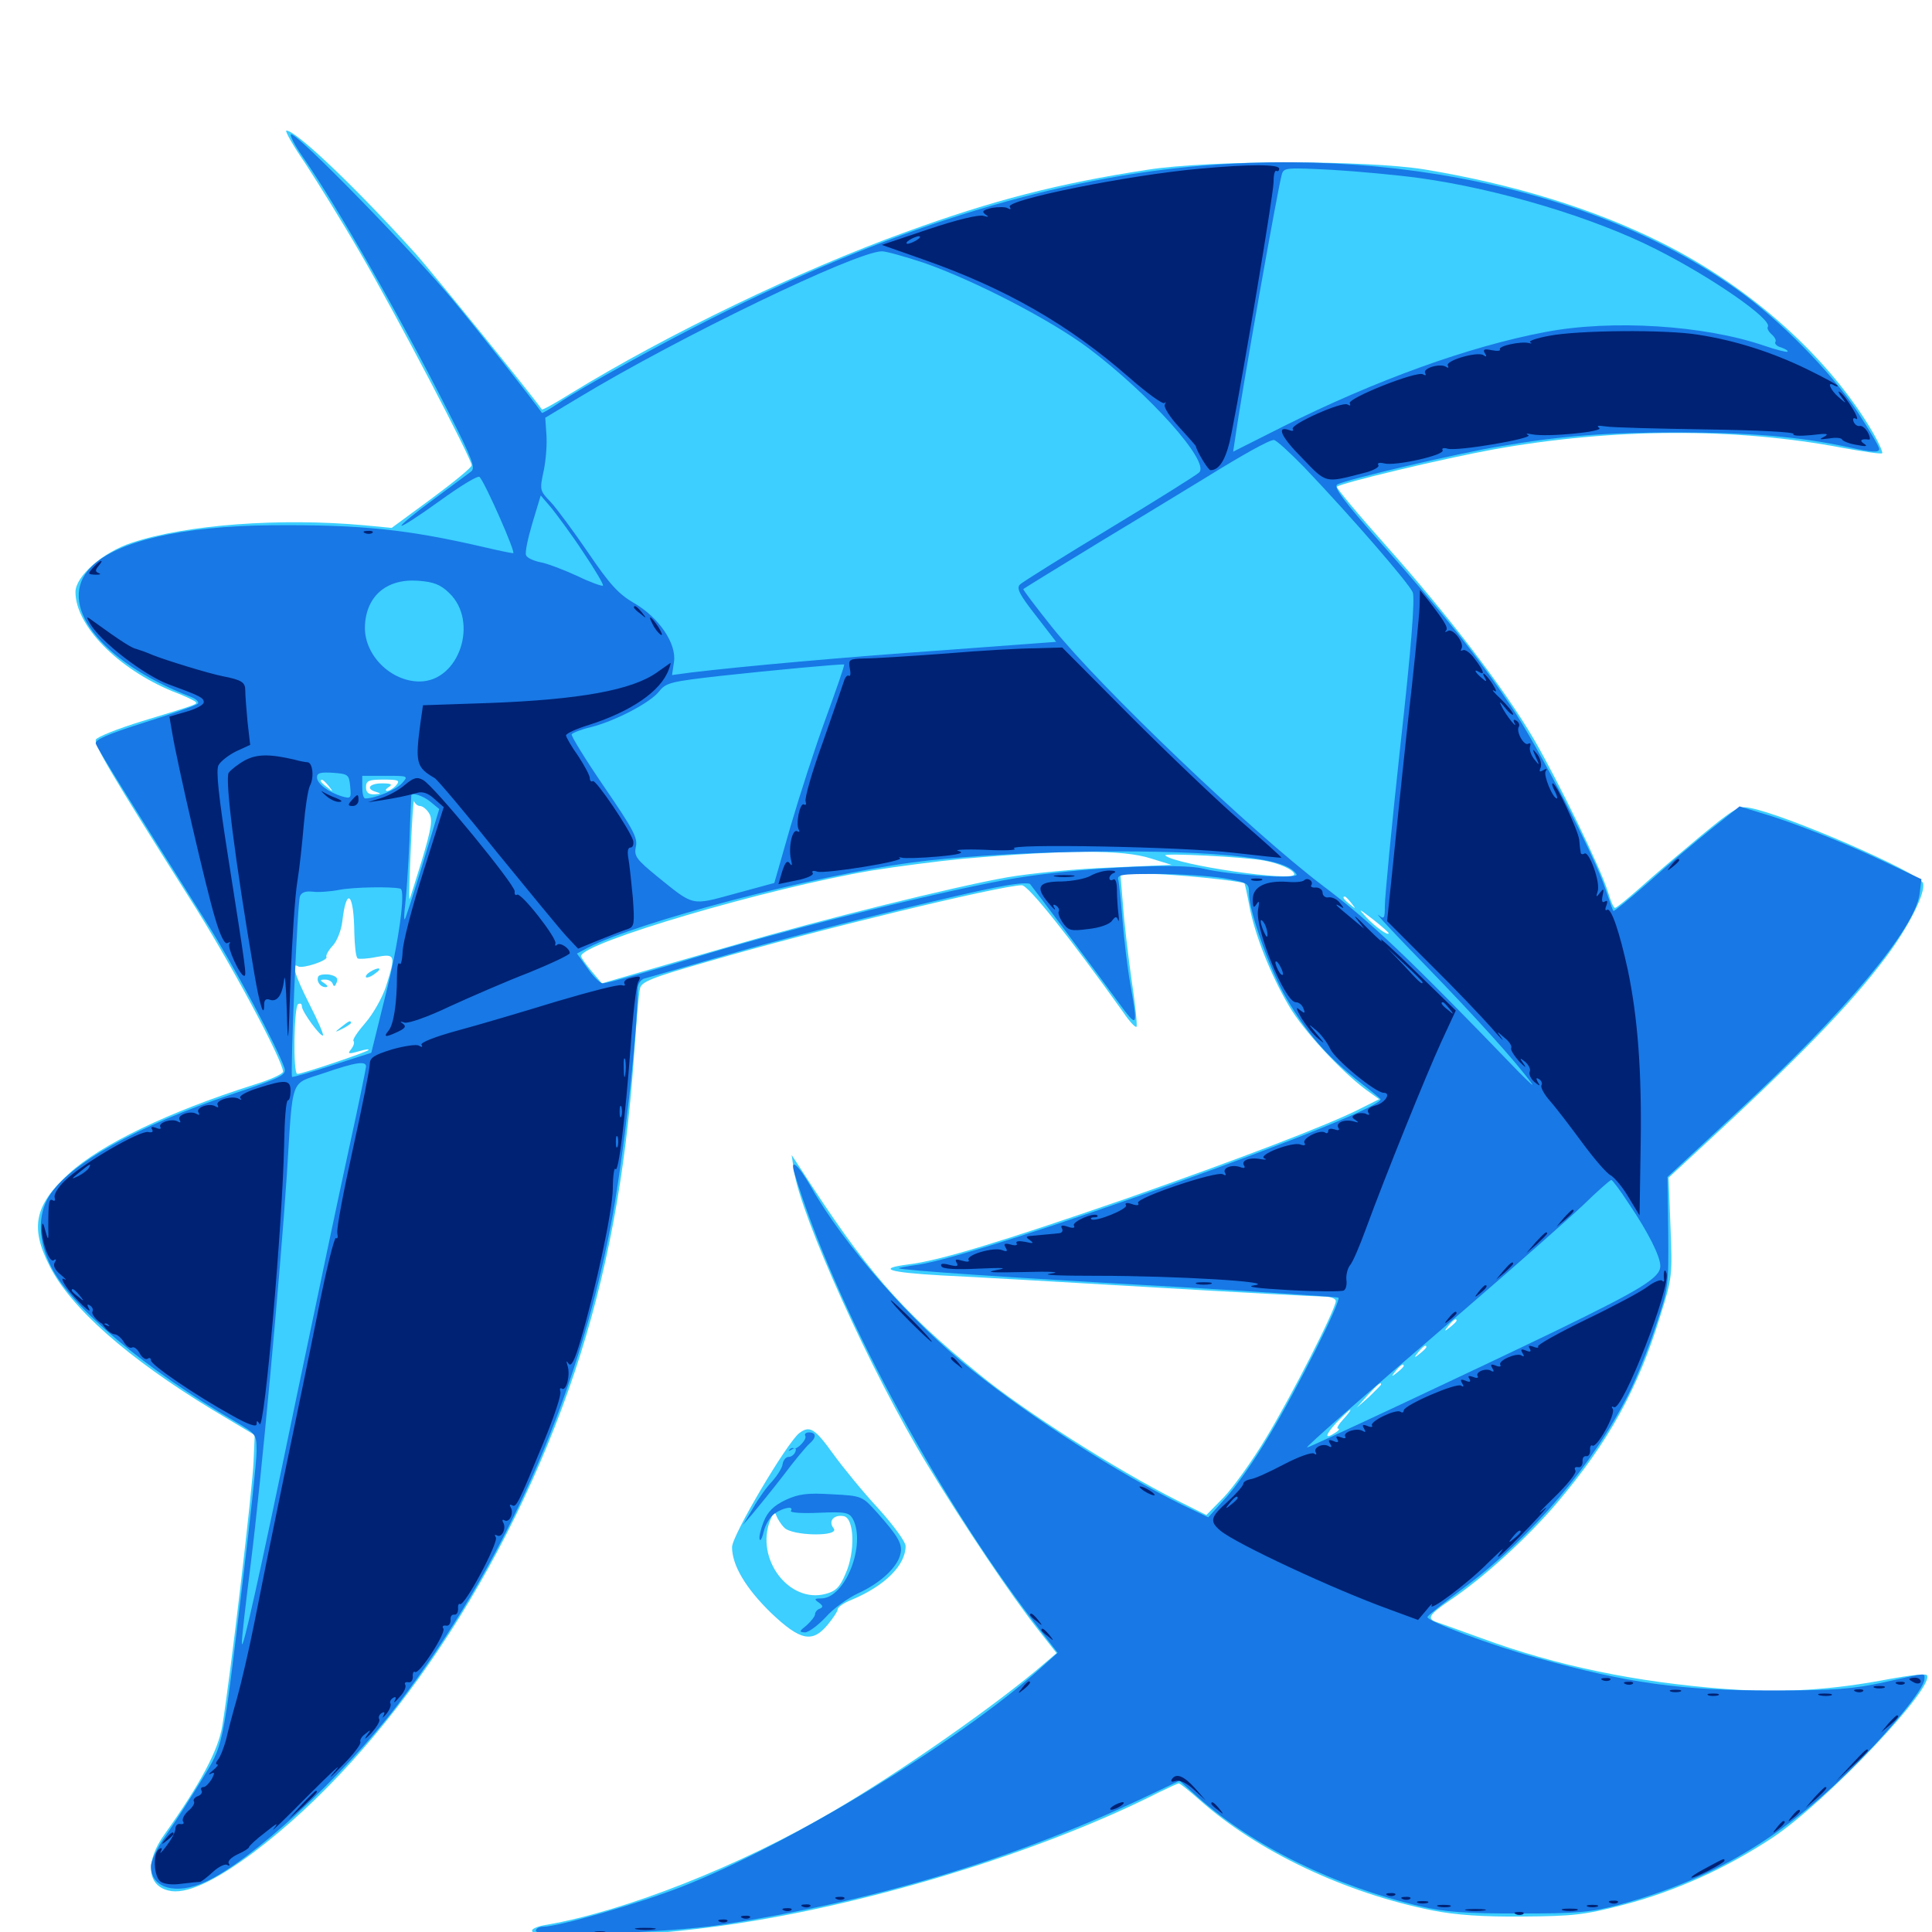 <svg xmlns="http://www.w3.org/2000/svg" viewBox="0 -1000 1000 1000">
	<path fill="#3ccfff" d="M158.008 -915.43C164.258 -905.859 177.148 -885.156 186.523 -868.945C204.688 -837.891 244.141 -762.5 244.141 -759.18C244.141 -758.008 234.766 -750.391 223.438 -741.992L202.734 -726.758L188.477 -728.125C145.117 -732.031 96.68 -728.516 68.359 -719.141C53.32 -714.258 39.062 -701.758 39.062 -693.555C39.062 -676.172 60.938 -653.906 89.258 -642.188C95.117 -640.039 100.195 -637.5 100.977 -636.914C102.344 -635.547 103.906 -635.938 73.633 -626.758C60.938 -622.852 50.195 -618.555 49.609 -617.188C48.633 -614.453 57.617 -599.219 97.852 -535.547C118.75 -502.93 146.484 -450.977 146.484 -445.312C146.484 -444.141 139.648 -441.016 131.25 -438.477C87.5 -424.609 52.148 -407.617 35.742 -392.578C17.969 -376.367 15.43 -364.844 25.586 -344.922C36.328 -323.242 66.211 -296.875 109.961 -270.312L131.836 -257.227L131.25 -243.75C130.859 -230.664 119.141 -131.25 115.039 -106.641C113.086 -94.336 103.711 -76.562 85.156 -50.586C75.195 -36.719 75.977 -24.219 87.109 -21.484C95.898 -19.141 110.742 -25.977 131.25 -41.211C200.195 -93.164 263.281 -187.695 297.461 -289.844C314.062 -339.648 323.828 -391.602 328.125 -452.93C329.297 -470.117 330.664 -485.938 331.25 -488.281C331.836 -491.797 337.109 -493.945 366.602 -502.344C421.484 -518.359 518.359 -541.797 528.906 -541.797C532.227 -541.797 553.125 -515.625 581.445 -475.977C584.57 -471.289 587.695 -467.969 588.281 -468.555C588.672 -469.141 587.695 -479.883 585.742 -492.383C583.984 -505.078 581.836 -522.656 581.25 -531.641L579.883 -547.656H594.922C607.031 -547.656 641.602 -544.141 644.141 -542.773C644.336 -542.578 645.508 -537.305 646.68 -531.055C649.414 -516.406 657.617 -495.508 667.188 -479.297C674.609 -466.602 693.945 -445.703 707.031 -435.938L713.867 -431.055L704.102 -426.172C687.695 -417.773 641.602 -400.195 582.617 -379.492C518.164 -357.227 486.328 -347.461 469.922 -345.508C453.516 -343.359 459.961 -341.406 487.305 -339.844C500.195 -339.258 548.633 -336.523 594.727 -333.789C641.016 -331.055 681.641 -328.906 685.156 -328.906C688.477 -328.906 691.406 -327.93 691.406 -326.562C691.406 -322.461 668.555 -277.539 655.273 -255.664C648.242 -243.945 638.281 -230.078 633.398 -225L624.414 -215.82L609.18 -223.438C577.734 -239.258 529.883 -269.727 506.836 -288.672C465.82 -322.07 448.047 -342.773 414.258 -395.312L409.766 -402.148L410.938 -394.141C414.258 -370.898 450.977 -289.453 479.883 -241.992C498.828 -210.742 523.633 -173.828 536.914 -157.031L546.875 -144.336L540.43 -138.867C516.797 -118.359 466.602 -83.203 431.25 -62.5C383.008 -34.18 323.438 -10.742 282.812 -3.711C278.711 -3.125 275.391 -1.758 275.391 -0.781C275.391 5.469 340.234 2.734 390.625 -5.859C461.914 -17.773 543.945 -43.945 599.805 -72.266C605.078 -74.805 609.766 -76.953 610.156 -76.953C610.742 -76.953 615.625 -73.047 620.898 -68.359C650.977 -41.602 696.484 -20.117 741.602 -11.133C753.516 -8.789 767.773 -7.812 788.086 -8.008C814.062 -8.203 819.922 -8.789 840.234 -14.062C866.797 -20.898 893.945 -33.203 917.773 -49.023C945.703 -67.773 1002.539 -127.734 997.266 -133.008C996.68 -133.789 988.086 -132.812 978.516 -131.055C948.242 -125.195 922.461 -123.633 893.164 -125.781C846.875 -129.297 805.859 -137.695 766.602 -152.148C755.859 -156.055 745.508 -159.766 743.75 -160.352C738.281 -162.109 739.648 -164.258 750.195 -171.484C767.773 -183.203 790.82 -204.297 806.055 -222.266C832.617 -253.711 847.852 -281.25 859.375 -318.945C865.625 -338.672 865.625 -340.234 864.648 -364.844L863.672 -390.43L879.492 -405.078C931.055 -452.539 957.422 -479.688 975.781 -504.102C987.891 -520.117 997.07 -538.477 995.312 -542.969C993.164 -548.438 924.023 -578.516 905.664 -581.836C900 -583.008 897.656 -581.641 879.883 -566.992C869.141 -558.008 855.078 -546.094 848.828 -540.43C842.383 -534.766 836.719 -530.078 835.938 -530.078C835.156 -530.078 833.594 -533.789 832.227 -538.477C828.711 -550.195 807.031 -594.727 793.945 -617.383C778.516 -643.75 749.609 -681.445 717.773 -717.188C703.125 -733.594 691.406 -747.656 691.992 -748.047C693.945 -750 747.266 -762.695 773.047 -767.383C834.961 -778.516 898.633 -778.711 953.906 -768.164C964.648 -766.211 973.828 -764.844 974.219 -765.43C974.609 -765.82 972.656 -770.508 969.727 -775.586C947.266 -814.453 906.445 -851.172 860.352 -874.219C825.391 -891.797 783.398 -904.688 737.305 -912.305C706.836 -917.188 625.781 -917.188 593.75 -912.109C547.852 -905.078 513.672 -896.289 468.75 -879.883C414.062 -860.156 345.312 -826.953 295.312 -796.289C287.5 -791.406 280.859 -787.695 280.469 -788.086C275.195 -795.703 223.438 -859.375 215.43 -868.359C184.961 -902.148 153.32 -932.422 148.242 -932.422C147.266 -932.422 151.562 -924.805 158.008 -915.43ZM170.117 -593.164C172.656 -590.039 172.461 -589.844 169.531 -592.383C167.578 -593.75 166.016 -595.312 166.016 -595.703C166.016 -597.266 167.578 -596.289 170.117 -593.164ZM205.078 -593.555C203.711 -591.992 201.562 -590.625 200.391 -590.625C199.219 -590.625 199.609 -591.602 201.172 -592.578C203.32 -593.945 202.539 -594.531 197.852 -594.531C191.016 -594.531 189.062 -591.602 194.922 -590.039C197.461 -589.258 197.07 -589.062 193.945 -588.867C190.625 -588.672 189.453 -589.844 189.453 -592.578C189.453 -595.898 190.82 -596.484 198.438 -596.484C206.25 -596.484 207.227 -596.094 205.078 -593.555ZM217.383 -582.812C218.75 -582.812 220.898 -581.055 222.07 -579.102C224.023 -575.977 223.438 -571.68 218.359 -554.688C214.844 -543.359 212.109 -534.375 211.914 -534.57C211.328 -536.914 213.672 -587.109 214.258 -585.352C214.844 -583.984 216.211 -582.812 217.383 -582.812ZM595.703 -555.664L606.445 -552.344L575.195 -550.977C558.008 -550.391 533.789 -548.047 521.289 -545.898C493.555 -541.016 423.828 -523.633 381.836 -511.328C364.648 -506.445 341.797 -499.805 331.055 -496.68L311.523 -491.016L306.25 -497.266C303.32 -500.781 300.781 -504.297 300.781 -505.078C300.586 -511.914 397.852 -540.43 451.172 -549.414C464.648 -551.562 485.742 -554.297 498.047 -555.469C551.953 -560.156 581.25 -560.352 595.703 -555.664ZM654.688 -554.492C662.305 -553.125 669.922 -549.609 669.922 -547.461C669.922 -543.359 608.398 -552.344 603.125 -557.227C601.562 -558.594 645.117 -556.445 654.688 -554.492ZM183.398 -516.992C183.594 -510.352 184.18 -504.492 185.156 -503.906C185.938 -503.516 190.234 -503.711 194.922 -504.688C204.688 -506.445 204.883 -505.664 199.805 -489.453C197.852 -483.594 193.164 -475.195 189.062 -470.508C185.156 -466.016 182.227 -461.719 183.008 -461.133C183.594 -460.352 183.008 -458.594 181.836 -457.031C179.688 -454.492 180.273 -454.297 185.742 -455.859C189.062 -456.836 191.406 -457.227 190.625 -456.445C189.453 -455.273 156.445 -444.141 153.906 -444.141C151.562 -444.141 152.148 -478.906 154.297 -480.273C155.469 -480.859 156.25 -480.469 156.25 -479.102C156.25 -476.367 166.016 -463.086 167.188 -464.062C167.578 -464.648 164.453 -471.875 160.156 -480.273C152.344 -495.703 150.586 -502.148 154.297 -499.805C156.641 -498.438 170.117 -502.93 168.945 -504.688C168.555 -505.469 169.922 -508.008 172.07 -510.352C174.414 -512.695 176.562 -518.359 177.148 -522.852C179.297 -541.602 183.203 -537.891 183.398 -516.992ZM699.414 -532.617C701.953 -529.492 701.758 -529.297 698.828 -531.836C695.508 -534.375 694.531 -535.938 696.094 -535.938C696.484 -535.938 698.047 -534.375 699.414 -532.617ZM718.75 -516.992C718.75 -515.234 711.523 -520.508 707.031 -525.391C702.734 -530.078 703.125 -529.883 710.547 -524.219C715.039 -520.703 718.75 -517.383 718.75 -516.992ZM753.906 -316.406C753.906 -316.016 752.344 -314.453 750.586 -313.086C747.461 -310.547 747.266 -310.742 749.805 -313.867C752.344 -316.992 753.906 -317.969 753.906 -316.406ZM738.281 -302.734C738.281 -302.344 736.719 -300.781 734.961 -299.414C731.836 -296.875 731.641 -297.07 734.18 -300.195C736.719 -303.32 738.281 -304.297 738.281 -302.734ZM726.562 -292.969C726.562 -292.578 725 -291.016 723.242 -289.648C720.117 -287.109 719.922 -287.305 722.461 -290.43C725 -293.555 726.562 -294.531 726.562 -292.969ZM714.844 -283.398C714.844 -283.008 711.914 -280.273 708.594 -276.953L702.148 -271.289L707.812 -277.734C713.281 -283.594 714.844 -284.961 714.844 -283.398ZM695.312 -265.43C692.773 -262.695 691.602 -260.547 692.578 -260.547C693.555 -260.547 692.969 -259.57 691.406 -258.594C685.547 -254.688 685.547 -256.836 691.602 -263.477C695.117 -267.188 698.438 -270.312 698.828 -270.312C699.414 -270.312 697.852 -268.164 695.312 -265.43ZM191.406 -496.875C189.844 -495.898 189.062 -494.727 189.453 -494.141C190.039 -493.75 192.188 -494.531 194.141 -496.094C198.438 -499.023 196.094 -499.805 191.406 -496.875ZM164.844 -494.727C163.477 -492.383 165.625 -489.062 168.555 -489.062C169.922 -489.062 169.727 -489.844 167.969 -491.016C165.43 -492.578 165.43 -492.969 168.359 -492.969C170.117 -492.969 171.875 -491.992 172.266 -490.625C172.852 -489.062 173.438 -489.453 174.219 -491.406C175.195 -493.555 174.219 -494.727 170.703 -495.508C168.164 -495.898 165.43 -495.508 164.844 -494.727ZM176.562 -468.359C173.047 -465.625 173.047 -465.43 177.344 -467.578C179.688 -468.75 181.641 -470.117 181.641 -470.508C181.641 -472.07 180.664 -471.68 176.562 -468.359ZM413.672 -258.203C407.227 -253.125 378.906 -205.273 378.906 -199.219C378.906 -189.844 385.938 -177.93 399.219 -165.039C414.258 -150.781 420.508 -149.414 428.516 -159.18C431.25 -162.5 433.594 -166.016 433.594 -166.992C433.594 -168.164 436.719 -170.312 440.625 -171.875C458.008 -179.102 468.75 -189.844 468.75 -199.805C468.75 -201.953 462.305 -210.742 454.688 -219.141C446.875 -227.539 436.328 -240.43 431.25 -247.461C421.68 -260.742 419.141 -262.305 413.672 -258.203ZM405.859 -209.375C409.766 -204.883 435.156 -204.492 431.445 -208.984C428.516 -212.695 431.641 -216.211 436.719 -215.234C442.188 -214.258 442.773 -196.875 437.695 -185.547C434.766 -178.516 432.617 -176.367 427.344 -175C408.398 -169.922 390.82 -193.164 398.633 -213.086C400.195 -216.992 401.172 -217.773 401.758 -215.625C402.344 -214.062 404.102 -211.133 405.859 -209.375Z"/>
	<path fill="#1878e5" d="M157.031 -918.359C175 -892.383 206.641 -836.914 232.422 -786.133C244.531 -762.305 246.289 -757.617 243.75 -755.859C242.188 -754.688 233.203 -748.047 224.023 -741.211C214.648 -734.375 207.422 -728.32 207.812 -727.93C208.203 -727.344 217.188 -733.203 227.734 -740.82C238.281 -748.438 247.461 -754.102 248.242 -753.125C251.172 -750 267.188 -713.672 265.625 -713.672C264.648 -713.672 258.008 -715.039 250.586 -716.797C210.938 -725.977 187.109 -728.516 140.625 -728.125C94.336 -727.734 60.547 -719.922 47.266 -706.641C28.516 -687.891 51.562 -657.617 98.438 -639.453C101.562 -638.281 103.32 -636.523 102.344 -635.742C101.367 -634.766 88.867 -630.469 74.609 -625.977C55.469 -619.922 48.828 -616.992 49.609 -615.039C50.391 -612.5 68.75 -583.008 105.859 -524.219C120.898 -500.586 143.945 -457.227 147.266 -447.07C148.242 -443.555 145.703 -442.188 119.922 -433.594C70.898 -417.188 35.742 -397.461 25.391 -380.859C19.336 -370.898 19.727 -357.617 26.562 -344.141C36.914 -323.438 75.391 -291.211 121.68 -264.258C132.617 -257.812 132.812 -257.617 132.812 -248.828C132.812 -243.945 129.688 -214.844 125.977 -184.375C114.844 -91.992 116.016 -98.047 103.906 -77.93C98.047 -68.359 89.844 -55.664 85.742 -49.805C81.445 -43.75 78.125 -36.914 78.125 -33.984C78.125 -22.656 91.211 -18.945 106.445 -25.977C130.078 -36.719 177.344 -80.273 205.664 -117.383C260.742 -189.844 298.633 -274.609 316.211 -366.016C322.461 -398.633 330.078 -465.039 330.078 -488.281C330.078 -490.625 331.641 -492.969 333.594 -493.555C335.352 -493.945 355.469 -499.805 377.93 -506.25C418.359 -517.969 497.852 -537.695 520.312 -541.602C526.758 -542.773 532.617 -543.164 533.203 -542.383C535.156 -540.039 568.359 -495.703 578.711 -481.445C588.867 -467.578 589.062 -467.773 585.156 -490.039C583.594 -498.633 581.836 -513.672 581.055 -523.242C580.273 -533.008 579.297 -542.383 578.906 -544.336C577.93 -547.266 579.883 -547.656 598.633 -547.656C609.961 -547.656 625.391 -546.68 633.008 -545.508C646.094 -543.164 646.484 -542.969 646.484 -537.5C646.484 -528.32 657.617 -497.07 666.016 -483.008C676.367 -465.43 686.328 -453.906 701.172 -441.992C708.203 -436.523 714.258 -431.641 714.453 -431.25C720.508 -425.977 507.617 -349.609 474.609 -345.312C469.141 -344.531 465.039 -343.75 465.234 -343.555C466.211 -342.578 522.266 -338.672 608.008 -333.984C654.102 -331.25 692.188 -328.711 692.773 -328.32C694.336 -326.758 671.289 -280.859 656.836 -256.836C649.609 -244.531 639.453 -230.078 634.375 -224.609L625.391 -214.648L611.914 -221.094C578.32 -237.695 534.961 -265.43 502.93 -291.016C471.68 -315.82 436.914 -355.469 419.727 -385.742C413.086 -397.266 408.789 -400.977 411.133 -392.969C431.641 -325.391 484.18 -226.953 534.766 -160.938L547.461 -144.531L537.5 -135.547C495.898 -98.438 408.398 -45.117 352.93 -23.438C331.055 -14.844 289.062 -2.734 281.055 -2.734C279.102 -2.734 277.344 -1.758 277.344 -0.586C277.344 2.734 346.875 0.391 373.047 -3.711C452.734 -16.016 523.438 -37.305 590.82 -68.945L610.547 -78.32L620.117 -69.727C648.828 -44.336 691.016 -23.633 735.352 -13.281C747.656 -10.352 758.594 -9.57 786.133 -9.57C816.602 -9.57 823.438 -10.156 837.891 -14.062C885.742 -26.953 921.875 -48.242 958.789 -84.961C978.516 -104.492 996.094 -126.172 996.094 -130.859C996.094 -134.18 998.047 -134.375 975.391 -129.297C959.18 -125.781 949.805 -125 916.992 -125C870.117 -125 842.969 -128.711 795.898 -141.797C772.656 -148.047 737.891 -161.133 738.867 -163.086C739.062 -163.867 748.242 -171.094 758.984 -179.102C793.164 -204.883 824.609 -241.992 843.164 -278.906C846.875 -286.328 853.125 -301.758 856.836 -313.086C863.672 -333.398 863.672 -334.375 863.477 -362.305L863.086 -390.82L899.414 -424.609C955.469 -476.562 991.016 -519.141 993.555 -537.109L994.531 -544.922L975.195 -554.102C953.711 -564.258 926.367 -575 910.547 -579.492L900.391 -582.617L885.742 -570.898C877.734 -564.453 863.086 -552.148 853.32 -543.359C843.555 -534.766 835.352 -528.125 835.156 -528.516C834.766 -528.711 833.008 -533.789 831.055 -539.648C825.586 -556.641 796.289 -613.477 782.031 -634.57C764.844 -660.156 746.875 -682.812 715.234 -718.359C695.117 -741.016 690.039 -748.047 692.188 -749.219C696.484 -751.758 756.445 -765.82 777.344 -769.141C808.203 -774.414 831.25 -776.172 867.773 -776.172C905.469 -776.172 931.25 -774.023 956.641 -768.555C969.141 -765.82 972.656 -765.625 972.656 -767.578C972.656 -768.945 967.383 -777.734 961.133 -787.305C947.266 -808.008 921.094 -834.57 899.023 -850.195C820.312 -906.25 698.047 -928.711 580.273 -908.984C501.172 -895.508 419.727 -864.648 324.414 -811.914C309.766 -803.906 293.945 -794.727 289.258 -791.406C284.57 -788.281 280.664 -785.938 280.469 -786.328C275.977 -792.773 248.633 -827.539 234.57 -844.531C214.258 -869.141 154.492 -930.469 150.781 -930.469C149.609 -930.469 152.344 -925 157.031 -918.359ZM734.961 -907.812C775.586 -902.148 824.609 -887.5 857.031 -871.094C885.742 -856.641 917.383 -834.766 915.039 -830.859C914.453 -830.078 915.43 -828.32 916.992 -826.953C918.555 -825.586 919.531 -823.828 918.945 -823.047C918.359 -822.07 919.727 -820.703 922.07 -820.117C924.219 -819.336 925.781 -818.359 925.195 -817.969C924.805 -817.578 919.336 -818.945 913.086 -821.094C882.227 -831.641 834.375 -834.766 799.805 -828.125C760.352 -820.703 711.914 -803.125 664.258 -779.297L638.281 -766.211L639.258 -772.656C642.773 -797.656 661.523 -903.32 663.477 -909.766C664.453 -913.281 666.016 -913.281 689.258 -912.109C702.734 -911.328 723.438 -909.375 734.961 -907.812ZM477.93 -864.062C504.297 -854.883 543.945 -834.375 563.477 -819.727C595.312 -795.703 626.367 -760.938 620.703 -755.469C619.336 -754.102 598.438 -741.016 574.219 -726.367C550 -711.719 529.102 -698.633 527.93 -697.461C525.977 -695.508 527.734 -692.188 536.133 -681.445L546.68 -667.773L488.672 -663.477C435.742 -659.766 384.18 -655.078 358.008 -651.953L347.852 -650.586L348.828 -657.227C350.391 -666.797 341.016 -680.469 328.125 -687.891C320.117 -692.578 315.625 -697.461 304.492 -713.867C296.875 -725 288.086 -736.914 284.961 -740.234C279.297 -746.094 279.297 -746.484 281.445 -756.445C282.617 -762.109 283.203 -770.508 282.812 -775.195L282.227 -783.789L299.805 -794.336C351.562 -825.586 442.969 -869.727 456.445 -869.922C458.789 -869.922 468.359 -867.188 477.93 -864.062ZM675 -758.203C699.414 -732.617 729.492 -697.852 731.25 -693.359C732.422 -690.234 730.469 -664.453 724.805 -613.867C720.312 -572.656 716.797 -535.547 716.797 -531.25C716.797 -524.414 716.406 -524.023 713.477 -526.367C711.523 -527.734 722.656 -515.82 738.477 -499.609C763.672 -473.633 784.57 -450.586 792.773 -439.258C794.336 -437.109 791.406 -439.844 786.133 -445.117C727.93 -505.469 709.766 -522.656 684.375 -541.797C648.047 -569.336 570.312 -643.359 544.531 -675.391C536.133 -685.938 529.297 -694.922 529.688 -695.117C530.078 -695.508 548.242 -706.641 570.312 -720.117C592.383 -733.398 616.602 -748.242 624.023 -752.734C642.969 -764.453 656.836 -772.266 659.375 -772.266C660.547 -772.266 667.578 -765.82 675 -758.203ZM301.953 -714.062C308.008 -705.078 312.5 -697.461 312.109 -696.875C311.523 -696.484 305.469 -698.633 298.633 -701.953C291.797 -705.078 283.203 -708.398 279.688 -708.984C275.977 -709.766 272.656 -711.328 272.266 -712.695C271.68 -714.062 273.242 -721.484 275.586 -729.297L279.883 -743.555L285.547 -736.914C288.477 -733.203 296.094 -723.047 301.953 -714.062ZM232.422 -693.164C248.047 -678.32 237.695 -647.266 217.188 -647.266C202.344 -647.266 188.672 -660.742 188.867 -675.391C189.258 -691.211 199.805 -700.586 216.406 -699.414C224.414 -698.828 227.93 -697.461 232.422 -693.164ZM427.539 -628.516C422.07 -613.672 413.867 -588.281 409.18 -572.266L400.781 -542.969L380.664 -537.5C357.617 -531.25 359.57 -530.664 340.234 -546.289C329.297 -555.273 328.125 -556.836 329.102 -561.719C330.273 -566.211 327.539 -571.094 312.695 -592.773C302.93 -607.031 295.508 -619.141 295.898 -619.922C296.484 -620.703 300.781 -622.461 305.859 -623.633C318.359 -626.758 336.719 -636.328 341.211 -642.188C344.727 -646.68 347.461 -647.266 373.242 -650.195C400 -653.125 435.938 -656.445 436.914 -656.055C437.305 -655.859 433.008 -643.555 427.539 -628.516ZM181.25 -592.969C181.836 -586.914 181.641 -586.523 177.344 -587.695C170.117 -589.844 164.062 -594.336 164.062 -597.656C164.062 -600 166.016 -600.391 172.461 -600C180.273 -599.414 180.664 -599.023 181.25 -592.969ZM208.008 -594.531C205.078 -591.211 194.141 -586.719 189.062 -586.719C188.086 -586.719 187.5 -589.453 187.5 -592.578V-598.438H199.609C211.328 -598.438 211.523 -598.438 208.008 -594.531ZM222.852 -584.961L227.344 -581.25L218.945 -553.32C214.258 -537.891 209.961 -524.805 209.57 -524.219C208.984 -523.633 209.18 -527.148 209.766 -532.031C210.352 -536.914 211.328 -551.367 211.914 -564.258C212.305 -577.148 212.891 -587.891 212.891 -588.281C213.086 -590.039 219.141 -588.086 222.852 -584.961ZM636.719 -557.227C658.008 -555.078 667.969 -552.344 671.094 -547.461C672.656 -544.727 636.328 -547.07 622.852 -550.391C610.938 -553.516 557.812 -550.781 525.977 -545.508C492.773 -540.039 412.695 -520.312 367.188 -506.641C334.57 -496.68 314.453 -491.016 311.914 -491.016C310.742 -491.016 307.031 -494.531 304.102 -498.828L298.633 -506.445L304.492 -509.57C330.469 -522.852 420.703 -546.68 471.68 -553.516C515.234 -559.375 594.531 -561.133 636.719 -557.227ZM207.227 -540.039C210.156 -539.453 206.25 -510.938 199.414 -484.375L192.188 -455.078L172.07 -448.633C160.938 -444.922 151.562 -442.383 151.172 -442.578C150.195 -443.75 153.906 -532.812 155.273 -536.133C156.055 -538.086 158.203 -538.867 161.719 -538.477C164.648 -538.086 170.898 -538.477 175.781 -539.453C183.008 -540.82 202.539 -541.211 207.227 -540.039ZM189.453 -448.047C189.453 -447.07 185.547 -427.93 180.664 -405.664C175.781 -383.203 163.477 -325 153.32 -276.172C133.984 -182.617 125.391 -144.141 125.195 -149.414C125 -151.172 127.148 -169.922 129.883 -191.406C135.156 -233.203 144.922 -339.062 148.438 -391.406C151.758 -443.75 149.805 -438.477 167.578 -444.531C183.984 -450.195 189.453 -450.977 189.453 -448.047ZM842.969 -377.148C853.32 -361.914 859.375 -349.609 859.375 -344.727C859.375 -338.672 849.805 -332.812 805.664 -311.328C765.234 -291.797 677.93 -250.781 676.562 -250.781C675.391 -250.781 702.148 -274.219 756.836 -321.094C783.594 -344.141 811.719 -368.945 819.336 -376.172C826.758 -383.398 833.398 -389.258 833.984 -389.258C834.57 -389.258 838.672 -383.789 842.969 -377.148ZM416.797 -256.836C417.969 -255.078 412.305 -249.219 410.742 -250.391C410.156 -250.781 409.18 -250.391 408.594 -249.609C407.812 -248.828 408.398 -248.828 409.961 -249.805C411.719 -250.781 412.305 -250.391 411.719 -248.633C411.133 -247.07 409.57 -245.898 408.203 -245.898C406.836 -245.898 405.469 -244.336 405.078 -242.188C404.883 -240.234 402.344 -236.328 399.805 -233.398C397.07 -230.664 392.578 -224.414 389.844 -219.531L384.57 -210.742L389.648 -216.602C392.383 -219.922 399.609 -228.711 405.469 -236.328C411.133 -243.945 417.383 -251.367 418.945 -252.734C422.656 -255.859 422.656 -258.594 418.75 -258.594C417.188 -258.594 416.211 -257.812 416.797 -256.836ZM406.641 -223.633C400.586 -220.703 397.461 -217.773 395.312 -212.5C393.75 -208.594 392.773 -204.492 393.164 -203.32C393.555 -201.953 394.531 -203.906 395.312 -207.227C396.094 -210.742 398.633 -215.039 400.977 -216.602C405.469 -219.727 411.133 -220.703 409.375 -217.969C408.789 -216.992 415.43 -216.602 423.828 -216.992C437.5 -217.578 439.453 -217.188 441.406 -213.867C448.438 -200.586 437.5 -172.656 425 -172.656C421.484 -172.656 421.289 -172.266 423.828 -170.508C425.977 -168.945 426.172 -168.164 424.414 -167.383C423.047 -166.992 421.875 -165.625 421.875 -164.453C421.875 -163.477 419.922 -160.938 417.578 -158.789C413.672 -155.664 413.477 -155.273 416.602 -155.078C418.555 -155.078 423.242 -158.594 427.344 -162.891C431.25 -167.383 438.867 -172.852 444.336 -175.391C455.469 -180.469 464.453 -188.672 466.016 -195.508C467.383 -200.586 465.039 -204.688 453.906 -217.188C446.289 -225.586 446.289 -225.781 430.664 -226.562C417.773 -227.344 413.477 -226.758 406.641 -223.633Z"/>
	<path fill="#002274" d="M621.094 -912.695C583.789 -909.375 520.508 -896.484 522.656 -892.969C523.438 -891.602 523.047 -891.406 521.68 -892.188C520.508 -892.969 516.797 -892.969 513.281 -892.383C508.789 -891.211 508.008 -890.625 509.961 -889.062C512.109 -887.695 511.719 -887.5 508.984 -888.281C506.836 -889.062 494.727 -886.133 480.859 -881.445L456.445 -873.242L477.539 -865.82C520.508 -850.781 553.125 -832.031 584.375 -804.688C593.555 -796.68 601.758 -790.625 602.734 -791.406C603.516 -792.188 603.516 -791.797 602.93 -790.625C602.148 -789.453 605.469 -784.18 610.156 -779.102C614.844 -774.023 618.75 -769.531 618.945 -769.141C619.531 -766.211 625.391 -756.641 626.562 -756.641C631.445 -756.641 634.961 -762.891 637.5 -776.172C643.945 -808.789 658.984 -898.633 659.18 -905.469C659.18 -909.375 659.766 -912.109 660.742 -911.523C661.523 -911.133 662.109 -911.719 662.109 -912.695C662.109 -915.039 646.68 -915.039 621.094 -912.695ZM604.883 -907.812C605.664 -908.398 604.492 -908.984 602.344 -908.789C600.195 -908.789 599.609 -908.203 601.172 -907.617C602.539 -907.031 604.297 -907.227 604.883 -907.812ZM558.008 -900C558.789 -900.586 557.617 -901.172 555.469 -900.977C553.32 -900.977 552.734 -900.391 554.297 -899.805C555.664 -899.219 557.422 -899.414 558.008 -900ZM540.43 -896.094C541.211 -896.68 540.039 -897.266 537.891 -897.07C535.742 -897.07 535.156 -896.484 536.719 -895.898C538.086 -895.312 539.844 -895.508 540.43 -896.094ZM474.609 -875.781C473.047 -874.805 470.898 -873.828 469.727 -873.828C468.75 -873.828 469.141 -874.805 470.703 -875.781C472.266 -876.758 474.609 -877.734 475.586 -877.734C476.758 -877.734 476.172 -876.758 474.609 -875.781ZM801.758 -826.172C795.312 -825 791.016 -823.438 791.992 -822.852C793.164 -822.266 792.773 -822.07 791.211 -822.461C787.305 -823.438 775.195 -820.898 776.367 -819.141C776.758 -818.359 775 -818.164 772.07 -818.75C768.359 -819.531 767.383 -819.141 768.555 -817.188C769.727 -815.43 769.336 -815.039 767.773 -816.211C764.453 -818.164 747.852 -813.281 749.414 -810.742C750 -809.57 749.609 -809.375 748.438 -810.156C745.312 -812.109 736.133 -809.375 737.695 -806.836C738.281 -805.664 737.891 -805.469 736.523 -806.25C733.398 -808.203 697.07 -793.75 698.633 -791.211C699.219 -790.039 698.828 -789.844 697.461 -790.625C694.727 -792.383 667.578 -780.273 669.141 -777.93C669.727 -776.953 668.945 -776.758 667.383 -777.344C660.352 -779.883 663.086 -773.828 674.023 -762.891C686.719 -749.609 685.742 -750 705.469 -755.078C710.547 -756.25 714.062 -758.203 713.477 -759.18C712.695 -760.352 713.867 -760.742 716.406 -760.156C721.875 -758.594 748.242 -764.453 746.68 -766.992C746.094 -767.969 747.266 -768.359 749.219 -767.773C754.102 -766.211 794.727 -773.242 791.016 -774.805C789.453 -775.586 790.234 -775.781 792.969 -775.195C800.977 -773.633 830.664 -776.562 827.734 -778.516C826.172 -779.688 827.148 -779.883 831.055 -779.297C834.375 -778.711 857.617 -778.125 883.203 -777.734C909.766 -777.344 928.906 -776.367 928.32 -775.391C927.539 -774.414 931.641 -774.219 937.695 -774.805C945.312 -775.781 947.07 -775.586 944.336 -774.023C941.211 -772.461 941.602 -772.461 946.68 -773.047C950 -773.633 953.125 -773.438 953.516 -772.461C953.906 -771.68 957.227 -770.312 960.938 -769.727C965.82 -768.75 966.992 -768.945 964.844 -770.312C962.109 -772.07 963.477 -773.047 967.383 -772.461C968.164 -772.266 967.969 -774.023 966.797 -776.172C965.625 -778.32 963.672 -779.883 962.5 -779.492C961.328 -779.297 959.961 -780.273 959.375 -781.836C958.789 -783.398 959.375 -783.984 960.742 -783.203C961.914 -782.422 961.133 -784.961 958.789 -788.672C956.445 -792.578 953.711 -796.289 952.344 -797.07C951.172 -797.852 951.562 -796.68 953.125 -794.531C955.859 -790.82 955.859 -790.82 951.562 -794.531C947.266 -798.242 945.508 -802.93 949.219 -800.586C950.391 -800 951.172 -799.805 951.172 -800.195C951.172 -800.781 943.945 -804.688 935.156 -808.984C916.992 -817.773 898.047 -823.828 878.906 -826.758C862.305 -829.492 816.602 -829.102 801.758 -826.172ZM189.062 -724.023C187.5 -724.609 188.086 -725.195 190.234 -725.195C192.383 -725.391 193.555 -724.805 192.773 -724.219C192.188 -723.633 190.43 -723.438 189.062 -724.023ZM48.242 -706.25C45.312 -702.93 45.312 -702.734 49.414 -702.539C51.758 -702.539 52.539 -702.734 51.172 -703.32C49.219 -704.102 49.219 -704.883 50.977 -707.031C54.297 -710.938 51.953 -710.352 48.242 -706.25ZM734.766 -685.742C734.57 -680.859 731.836 -653.32 728.516 -624.414C725.391 -595.703 721.875 -561.133 720.508 -547.656L717.969 -523.242L740.43 -500.781C752.93 -488.477 766.797 -473.828 771.68 -468.359C776.367 -462.891 778.906 -460.352 777.344 -462.5C774.414 -466.602 774.414 -466.602 778.711 -462.891C781.25 -460.938 782.617 -458.594 782.227 -457.617C781.641 -456.836 783.594 -453.711 786.328 -450.586C789.258 -447.656 790.234 -446.875 788.867 -449.023C786.328 -452.539 786.523 -452.734 789.453 -450.391C791.211 -448.828 792.383 -446.68 791.797 -445.312C791.211 -443.945 792.383 -441.602 794.141 -440.039C797.07 -437.695 797.461 -437.695 795.898 -440.039C794.922 -441.992 795.117 -442.383 796.68 -441.406C797.852 -440.625 798.438 -439.258 797.852 -438.281C797.266 -437.305 799.219 -433.594 802.344 -430.078C805.469 -426.562 812.891 -416.797 818.945 -408.594C825 -400.391 831.641 -392.578 833.789 -391.602C835.742 -390.43 840.039 -385.352 842.969 -380.273L848.633 -370.898L849.219 -408.008C849.805 -445.898 847.656 -473.438 842.578 -497.852C838.281 -517.578 833.984 -530.273 831.836 -529.102C830.859 -528.32 830.664 -529.492 831.445 -531.25C832.227 -533.398 832.031 -534.18 830.664 -533.398C829.297 -532.422 828.906 -533.594 829.492 -536.328C830.273 -540.039 830.078 -540.43 828.125 -537.891C826.172 -535.352 825.977 -535.547 826.953 -538.672C828.516 -543.164 822.461 -559.766 820.117 -558.203C819.141 -557.617 818.164 -557.812 818.164 -558.789C817.969 -559.57 817.578 -562.695 817.383 -565.43C816.602 -570.703 805.469 -594.531 803.711 -594.531C803.125 -594.531 803.516 -592.773 804.688 -590.625C805.859 -588.477 806.25 -586.719 805.859 -586.719C803.711 -586.719 798.828 -598.633 800 -600.781C800.977 -602.148 800.586 -602.344 798.828 -601.367C796.875 -600.195 796.484 -600.586 797.461 -602.734C798.047 -604.492 797.266 -607.422 795.703 -609.57C792.969 -612.891 792.969 -612.695 794.922 -608.203C797.07 -603.516 796.875 -603.516 793.945 -607.227C792.383 -609.375 791.406 -612.109 791.992 -613.672C792.383 -615.039 792.188 -615.625 791.016 -615.039C788.867 -613.672 784.57 -621.289 786.133 -623.828C786.719 -624.805 786.133 -626.172 784.961 -626.953C783.398 -627.93 783.008 -627.344 783.984 -625.586C784.766 -624.023 783.984 -624.609 782.227 -626.758C780.469 -628.906 778.125 -632.422 777.148 -634.57C775.781 -637.305 776.367 -636.914 779.102 -633.594C781.25 -630.859 783.203 -629.492 783.203 -630.273C783.203 -631.25 780.273 -634.766 776.953 -638.086C773.438 -641.406 771.68 -643.359 773.242 -642.578C775 -641.406 774.609 -642.578 772.461 -646.094C769.141 -651.172 766.016 -653.516 768.75 -648.828C769.727 -647.07 769.141 -647.07 766.992 -649.023C763.477 -651.953 762.5 -654.102 765.625 -652.148C768.75 -650.195 767.969 -652.93 763.281 -658.984C761.133 -662.109 758.203 -664.062 757.227 -663.477C756.055 -662.891 755.859 -663.086 756.445 -664.258C758.203 -666.992 752.148 -675 749.414 -673.438C748.047 -672.656 747.656 -672.656 748.438 -673.633C749.805 -675 747.656 -678.516 738.672 -690.039L734.961 -694.531ZM328.125 -685.547C328.125 -685.156 329.688 -683.594 331.641 -682.227C334.57 -679.688 334.766 -679.883 332.227 -683.008C329.688 -686.133 328.125 -687.109 328.125 -685.547ZM46.484 -677.539C51.367 -668.359 74.609 -650.391 87.5 -645.703C103.516 -639.844 105.469 -638.867 105.469 -636.523C105.469 -635.156 101.367 -633.008 96.484 -631.641L87.695 -629.102L89.062 -621.094C91.602 -605.469 107.031 -538.672 111.328 -524.805C114.062 -515.43 116.406 -510.938 117.773 -511.914C119.141 -512.5 119.531 -512.5 118.75 -511.523C117.383 -509.961 124.219 -494.922 126.367 -494.922C127.734 -494.922 127.344 -497.461 118.164 -555.859C113.086 -588.086 111.719 -601.367 113.086 -603.906C114.258 -606.055 118.359 -609.18 122.266 -611.133L129.492 -614.453L128.125 -626.367C127.539 -632.812 126.953 -640.039 126.953 -642.578C126.953 -646.875 125.195 -648.047 115.234 -650C108.203 -651.367 85.938 -658.203 79.102 -660.938C75.977 -662.305 72.07 -663.672 70.703 -664.062C68.359 -664.453 62.5 -668.164 49.023 -677.93C44.531 -681.25 44.336 -681.25 46.484 -677.539ZM337.891 -676.758C338.867 -674.609 340.82 -672.266 341.992 -671.484C343.164 -670.898 342.578 -672.461 340.82 -675.391C336.914 -681.25 334.961 -682.227 337.891 -676.758ZM489.258 -661.719C471.094 -660.352 452.148 -659.18 447.461 -659.18C439.453 -658.984 439.062 -658.594 439.844 -654.102C440.43 -651.562 440.234 -649.805 439.453 -650.195C438.672 -650.781 437.5 -649.609 436.914 -647.656C436.328 -645.898 431.445 -631.641 425.977 -616.016C420.312 -600.586 416.406 -586.719 416.992 -585.156C417.383 -583.789 417.188 -583.008 416.211 -583.594C414.062 -584.961 411.719 -573.438 413.477 -570.508C414.062 -569.531 413.672 -569.141 412.695 -569.727C410.156 -571.289 408.008 -561.719 409.375 -555.273C410.156 -552.148 409.961 -551.367 408.789 -553.125C407.422 -554.883 406.445 -553.711 404.883 -549.023L402.93 -542.383L412.305 -544.336C417.578 -545.312 421.289 -547.07 420.703 -548.047C419.922 -549.219 420.898 -549.609 423.047 -548.828C427.344 -547.656 468.75 -554.297 465.82 -555.859C464.844 -556.25 465.234 -556.445 466.797 -556.055C468.359 -555.664 476.562 -555.859 485.352 -556.641C496.484 -557.617 499.609 -558.594 496.094 -559.57C493.359 -560.156 499.609 -560.547 509.766 -560.156C519.922 -559.57 526.758 -559.961 525 -560.742C519.141 -563.477 613.086 -561.719 638.672 -558.594C652.148 -557.031 663.281 -555.859 663.281 -556.055C663.477 -556.25 653.906 -564.844 642.188 -575C630.469 -585.156 604.883 -609.57 585.352 -629.102L549.805 -664.844L536.133 -664.453C528.711 -664.453 507.617 -663.281 489.258 -661.719ZM534.766 -661.523C536.523 -662.109 534.961 -662.5 531.25 -662.5C527.539 -662.5 525.977 -662.109 527.93 -661.523C529.688 -661.133 532.812 -661.133 534.766 -661.523ZM545.508 -661.523C546.68 -662.109 545.703 -662.5 542.969 -662.5C540.234 -662.5 539.258 -662.109 540.625 -661.523C541.797 -661.133 544.141 -661.133 545.508 -661.523ZM499.414 -659.766C500.195 -660.352 499.023 -660.938 496.875 -660.742C494.727 -660.742 494.141 -660.156 495.703 -659.57C497.07 -658.984 498.828 -659.18 499.414 -659.766ZM475.195 -657.617C476.367 -658.203 475 -658.594 471.68 -658.594C468.555 -658.594 467.383 -658.203 469.336 -657.617C471.094 -657.227 473.828 -657.227 475.195 -657.617ZM340.039 -651.953C327.148 -642.773 300 -637.891 253.516 -636.133L218.945 -634.961L217.773 -626.953C214.844 -605.273 215.234 -602.93 225 -597.266C226.562 -596.289 241.211 -578.906 257.617 -558.398C274.219 -538.086 290.234 -518.555 293.359 -515.234L299.219 -508.984L310.156 -513.477C316.406 -516.016 323.047 -518.555 325 -519.141C328.32 -520.312 328.516 -521.875 327.539 -535.547C326.758 -543.75 325.781 -552.93 325.195 -556.055C324.609 -559.375 325 -561.328 326.367 -561.328C327.539 -561.328 328.125 -562.891 327.734 -564.844C326.172 -570.312 308.398 -596.68 306.836 -595.703C306.055 -595.117 305.273 -595.898 305.273 -597.266C305.273 -598.633 302.539 -603.711 299.219 -608.789C295.703 -613.672 292.969 -618.555 292.969 -619.336C292.969 -620.312 298.047 -622.656 304.297 -624.609C326.562 -631.641 341.992 -642.188 346.094 -653.32C346.875 -655.273 347.266 -657.031 347.07 -656.836C346.875 -656.836 343.75 -654.492 340.039 -651.953ZM126.758 -606.445C123.242 -604.492 119.531 -601.562 118.359 -600C116.406 -596.68 121.484 -555.664 131.641 -496.094C134.375 -479.883 136.719 -472.461 136.719 -480.078C136.719 -482.422 137.695 -483.203 139.453 -482.617C143.359 -481.055 146.094 -484.766 147.07 -492.969C147.461 -496.68 148.047 -489.648 148.438 -477.344C149.023 -456.641 149.219 -458.008 150.391 -492.969C151.172 -513.867 152.734 -536.719 153.906 -543.75C155.078 -550.781 156.445 -563.867 157.227 -573.047C158.008 -582.031 159.375 -591.016 160.352 -593.164C162.695 -597.461 161.914 -605.273 159.18 -605.469C158.203 -605.469 155.078 -606.055 152.344 -606.836C139.648 -609.766 133.008 -609.766 126.758 -606.445ZM209.57 -593.75C206.445 -591.016 200.977 -588.086 197.266 -586.914L190.43 -584.766L197.266 -585.742C204.688 -586.914 209.766 -587.891 216.016 -589.648C218.75 -590.43 221.68 -589.453 224.805 -586.523L229.688 -582.227L219.141 -548.828C213.281 -530.469 208.398 -511.719 208.398 -507.227C208.203 -502.93 207.422 -500.195 206.836 -501.172C206.055 -502.344 205.469 -499.414 205.469 -494.727C205.469 -480.469 203.711 -469.727 201.172 -466.602C198.242 -463.086 199.414 -462.891 206.055 -466.016C209.766 -467.773 210.352 -468.75 208.594 -470.117C206.836 -471.289 207.031 -471.484 209.375 -470.703C211.328 -470.117 221.875 -473.828 232.812 -479.102C243.945 -484.18 262.305 -492.188 274.023 -496.68C285.547 -501.367 294.922 -505.859 294.922 -506.641C294.922 -509.18 289.844 -512.5 288.281 -510.938C287.5 -510.156 287.109 -510.547 287.5 -511.719C288.281 -514.453 269.727 -538.281 267.578 -536.914C266.797 -536.328 266.211 -537.109 266.406 -538.672C266.602 -541.992 224.414 -593.555 218.945 -596.289C215.82 -598.047 214.062 -597.461 209.57 -593.75ZM168.555 -588.281C170.703 -586.328 173.828 -584.766 175.586 -584.961C177.539 -584.961 176.953 -585.742 174.023 -586.914C171.289 -587.891 168.164 -589.453 166.992 -590.234C165.82 -591.016 166.602 -590.039 168.555 -588.281ZM182.031 -585.742C179.883 -583.398 180.078 -582.812 182.617 -582.812C184.18 -582.812 185.547 -584.18 185.547 -585.742C185.547 -589.258 185.156 -589.258 182.031 -585.742ZM865.039 -552.148C862.5 -549.023 862.695 -548.828 865.82 -551.367C867.578 -552.734 869.141 -554.297 869.141 -554.688C869.141 -556.25 867.578 -555.273 865.039 -552.148ZM564.453 -546.68C561.719 -545.117 555.078 -543.945 549.609 -543.75C537.5 -543.75 535.742 -541.016 542.383 -533.008C545.117 -529.688 546.68 -528.32 545.898 -529.883C544.727 -531.641 545.117 -532.227 546.68 -531.25C547.852 -530.469 548.438 -529.102 548.047 -528.32C547.461 -527.539 548.438 -524.805 550.195 -522.266C552.93 -518.359 554.297 -517.969 563.281 -519.141C568.945 -519.727 574.219 -521.484 575.586 -523.438C577.344 -525.781 577.93 -525.781 578.711 -523.828C579.102 -522.461 579.297 -523.828 578.906 -526.953C578.516 -530.078 578.125 -535.547 578.125 -539.258C578.125 -543.164 577.344 -545.508 576.172 -544.727C575.195 -544.141 574.219 -544.336 574.219 -545.508C574.219 -546.484 575.391 -547.852 576.758 -548.242C577.93 -548.828 576.953 -549.414 574.219 -549.414C571.484 -549.414 567.188 -548.242 564.453 -546.68ZM546.484 -546.289C543.945 -546.68 545.898 -547.07 550.781 -547.07C555.664 -547.07 557.617 -546.68 555.273 -546.289C552.734 -545.898 548.828 -545.898 546.484 -546.289ZM648.047 -544.336C646.68 -544.922 647.656 -545.312 650.391 -545.312C653.125 -545.312 654.102 -544.922 652.93 -544.336C651.562 -543.945 649.219 -543.945 648.047 -544.336ZM675 -544.336C674.219 -543.555 670.312 -543.164 666.406 -543.555C655.078 -544.336 648.438 -541.016 648.438 -534.57C648.438 -530.273 648.828 -529.688 650.391 -532.031C651.758 -534.18 651.953 -533.398 651.172 -529.102C649.414 -519.727 665.039 -481.25 670.703 -481.25C672.266 -481.25 674.023 -479.883 674.609 -478.125C675.781 -475.391 675.391 -475.195 672.656 -477.344C670.508 -479.297 670.898 -477.93 673.633 -473.047C675.977 -469.336 679.688 -464.453 682.227 -462.5C685.938 -459.375 685.938 -459.57 681.641 -464.648C676.758 -470.508 676.758 -470.508 681.445 -466.602C683.984 -464.453 687.109 -460.156 688.477 -457.227C690.82 -451.758 711.914 -434.375 716.211 -434.375C720.312 -434.375 716.797 -428.906 711.719 -427.734C708.789 -426.953 707.422 -425.586 708.203 -424.219C708.984 -423.047 708.789 -422.656 707.422 -423.242C706.445 -424.023 703.906 -424.023 702.148 -423.438C699.609 -422.266 699.414 -421.68 701.562 -420.312C703.516 -418.945 703.32 -418.75 700.781 -419.531C696.094 -420.898 691.016 -418.945 692.773 -416.211C693.555 -415.039 692.773 -414.648 690.82 -415.43C688.867 -416.016 687.5 -415.82 687.5 -414.648C687.5 -413.477 686.719 -413.086 685.742 -413.867C683.008 -415.43 673.828 -410.742 675.195 -408.398C675.977 -407.227 675.195 -406.836 673.047 -407.617C668.945 -409.18 650.586 -402.148 654.492 -400.391C656.055 -399.805 655.078 -399.609 652.734 -400C646.875 -401.172 642.188 -399.414 643.945 -396.68C644.727 -395.508 643.945 -395.117 641.992 -395.898C637.695 -397.461 632.422 -395.508 634.18 -392.773C634.766 -391.602 634.375 -391.406 633.008 -392.188C629.883 -394.141 587.5 -379.883 589.062 -377.344C589.844 -376.172 588.672 -375.781 585.938 -376.758C583.203 -377.734 582.031 -377.344 582.812 -376.172C583.984 -374.219 566.602 -367.188 564.844 -368.945C564.258 -369.531 565.039 -369.922 566.406 -369.922C567.773 -369.922 568.555 -370.312 567.969 -370.898C566.211 -372.656 554.688 -367.578 555.859 -365.625C556.641 -364.453 555.469 -364.062 552.734 -365.039C549.805 -366.016 548.828 -365.82 549.609 -364.258C550.391 -363.086 549.805 -361.914 548.438 -361.719C545.508 -361.328 539.844 -360.938 534.18 -360.352C530.859 -360.156 530.664 -359.766 533.203 -358.008C535.352 -356.445 534.766 -356.25 530.664 -357.227C527.344 -357.812 525.586 -357.617 526.172 -356.445C526.953 -355.469 525.586 -355.078 523.047 -355.859C519.922 -356.641 519.336 -356.25 520.508 -354.297C521.68 -352.344 521.289 -351.953 518.75 -352.93C514.258 -354.688 499.805 -350.391 501.367 -347.852C501.953 -346.875 500.781 -346.68 498.047 -347.461C494.727 -348.438 494.141 -348.242 495.117 -346.484C496.289 -344.531 495.312 -344.336 491.406 -345.312C487.695 -346.289 486.523 -345.898 487.305 -344.531C488.086 -343.164 494.922 -342.773 506.445 -343.359C519.727 -343.945 522.07 -343.75 515.625 -342.578C509.375 -341.406 513.477 -341.211 530.273 -341.602C544.141 -341.992 549.805 -341.602 543.945 -340.82C538.086 -340.039 548.047 -339.648 568.359 -339.648C608.398 -339.648 661.328 -336.523 649.414 -334.766C644.141 -333.984 650.391 -333.203 667.578 -332.227C682.031 -331.445 694.531 -331.445 695.508 -332.031C696.68 -332.617 697.266 -335.156 696.875 -337.695C696.68 -340.039 697.461 -343.359 698.633 -344.922C700 -346.289 703.711 -354.883 707.031 -364.062C717.188 -391.797 738.477 -444.336 746.094 -460.938L753.516 -476.953L732.812 -497.07C721.484 -508.203 713.281 -515.625 714.844 -513.477C716.406 -511.328 713.281 -514.062 707.812 -519.531C702.539 -525 700 -527.148 702.148 -524.414L706.055 -519.336L700.195 -524.219C691.406 -531.445 690.039 -532.812 693.359 -531.055C695.898 -529.492 695.898 -529.688 693.555 -532.617C692.188 -534.57 689.453 -535.742 687.695 -535.547C686.133 -535.156 684.57 -536.328 684.57 -537.891C684.57 -539.453 683.008 -540.625 681.055 -540.625C679.297 -540.43 678.125 -541.016 678.711 -541.797C680.078 -543.945 676.758 -546.094 675 -544.336ZM656.055 -516.406C656.055 -514.453 655.469 -514.844 654.297 -517.383C651.953 -522.656 651.953 -525.781 654.297 -522.266C655.273 -520.703 656.055 -517.969 656.055 -516.406ZM736.328 -491.602C736.328 -490.039 734.57 -491.602 726.562 -500.391L717.773 -509.57L727.148 -500.781C732.227 -496.094 736.328 -491.992 736.328 -491.602ZM664.062 -495.898C664.062 -494.922 663.086 -495.312 662.109 -496.875C661.133 -498.438 660.156 -500.781 660.156 -501.758C660.156 -502.93 661.133 -502.344 662.109 -500.781C663.086 -499.219 664.062 -497.07 664.062 -495.898ZM750.195 -477.93C752.734 -474.805 752.539 -474.609 749.609 -477.148C746.289 -479.688 745.312 -481.25 746.875 -481.25C747.266 -481.25 748.828 -479.688 750.195 -477.93ZM325.586 -493.555C323.828 -493.164 322.656 -491.797 323.242 -490.82C323.828 -489.844 323.242 -489.648 321.875 -490.039C320.312 -490.625 305.273 -486.719 288.086 -481.641C270.898 -476.367 247.852 -469.531 236.914 -466.602C225.391 -463.477 217.383 -460.352 218.164 -459.18C218.945 -458.008 218.359 -457.812 216.797 -458.789C215.625 -459.57 209.18 -458.594 202.93 -456.836C193.555 -453.906 191.406 -452.539 191.406 -449.219C191.406 -446.875 187.5 -427.148 182.617 -405.078C177.734 -383.008 174.023 -363.477 174.609 -361.523C175 -359.766 174.805 -358.594 173.828 -359.18C173.047 -359.57 168.75 -342.383 164.453 -320.508C160.156 -298.828 151.953 -259.57 146.484 -233.203C141.016 -206.836 134.375 -174.023 131.641 -159.961C128.906 -146.094 124.805 -128.516 122.656 -120.898C120.508 -113.477 117.969 -103.711 116.992 -99.414C115.82 -95.312 114.062 -90.625 112.891 -89.258C111.719 -87.891 111.523 -86.719 112.5 -86.719C113.281 -86.719 112.305 -85.352 110.156 -83.594C108.203 -82.031 107.617 -81.25 108.984 -81.836C111.133 -83.008 111.328 -82.422 109.57 -79.102C108.203 -76.953 106.445 -75 105.273 -75C104.102 -75 103.711 -74.219 104.297 -73.242C104.883 -72.266 104.102 -70.898 102.344 -70.312C100.781 -69.727 99.805 -68.359 100.391 -67.578C100.977 -66.602 99.609 -64.453 97.461 -62.695C95.312 -60.742 94.141 -58.398 94.727 -57.227C95.508 -56.25 94.922 -55.664 93.359 -55.859C91.992 -56.25 90.82 -55.078 90.82 -53.516C90.82 -51.758 88.672 -47.852 86.328 -44.727C83.789 -41.406 82.422 -40.039 83.203 -41.602C84.18 -43.359 83.789 -43.945 82.422 -42.969C79.102 -41.016 79.492 -29.102 83.008 -26.172C84.766 -24.805 89.062 -24.219 94.141 -25C98.828 -25.586 103.125 -25.977 103.711 -25.977C104.297 -26.172 107.227 -28.32 110.156 -31.055C113.086 -33.789 116.406 -35.352 117.578 -34.766C118.75 -33.984 119.141 -34.375 118.359 -35.547C117.773 -36.719 119.727 -38.672 123.047 -40.234C126.172 -41.602 128.906 -43.359 128.906 -43.945C128.906 -44.531 132.617 -48.047 137.305 -51.562C143.359 -56.445 144.531 -57.031 141.602 -53.32C139.453 -50.781 147.461 -58.398 159.18 -70.312C171.094 -82.227 177.539 -88.281 173.828 -83.789C169.336 -78.516 170.508 -79.297 177.344 -86.328C183.008 -91.992 187.109 -97.461 186.523 -98.438C186.133 -99.219 187.109 -101.172 189.062 -102.539C192.188 -105.078 192.188 -104.883 189.648 -101.367C188.281 -99.219 189.258 -100 192.188 -102.93C194.922 -106.055 196.875 -109.18 196.289 -110.156C195.703 -111.133 196.289 -112.5 197.461 -113.281C199.023 -114.258 199.414 -113.672 198.438 -111.914C197.656 -110.352 198.242 -110.938 200 -112.891C201.562 -114.844 202.539 -117.188 202.148 -118.164C201.562 -118.945 202.148 -120.312 203.32 -121.094C204.883 -122.07 205.273 -121.484 204.297 -119.727C203.516 -118.164 204.688 -119.141 206.836 -121.68C209.18 -124.023 210.352 -126.953 209.766 -127.93C209.18 -128.906 209.766 -129.492 211.328 -129.297C212.695 -128.906 213.672 -130.273 213.672 -132.031C213.477 -133.984 214.062 -135.156 214.844 -134.57C216.992 -133.203 230.859 -154.688 229.492 -157.031C228.711 -158.203 229.297 -158.789 230.859 -158.594C232.227 -158.203 233.203 -159.57 233.203 -161.328C233.008 -163.281 233.789 -164.453 235.156 -164.258C236.328 -164.062 237.109 -165.43 237.109 -167.188C236.914 -169.141 237.5 -170.312 238.086 -169.727C240.43 -168.359 258.203 -201.758 256.641 -204.297C255.859 -205.469 256.055 -205.859 257.227 -205.273C259.766 -203.711 262.305 -209.18 260.352 -212.109C259.766 -213.281 260.156 -213.672 261.133 -213.086C263.672 -211.523 266.211 -216.992 264.258 -219.922C263.672 -221.094 263.867 -221.484 265.039 -220.898C267.188 -219.531 268.164 -221.484 281.445 -253.711C286.719 -266.406 290.625 -278.125 290.039 -279.688C289.648 -281.055 289.844 -281.836 290.82 -281.25C293.164 -279.688 295.312 -288.477 293.75 -293.164C292.969 -295.703 293.164 -295.898 294.336 -294.141C295.703 -292.383 297.461 -295.898 300.391 -305.859C308.398 -333.008 316.992 -372.852 317.188 -384.766C317.188 -391.406 317.969 -396.094 318.555 -394.922C320.117 -392.383 323.633 -421.094 326.367 -457.812C327.539 -474.414 329.297 -489.648 330.273 -491.602C332.031 -494.922 331.641 -495.117 325.586 -493.555ZM323.633 -443.75C323.242 -441.211 322.852 -442.773 322.852 -447.07C322.656 -451.367 323.047 -453.32 323.633 -451.562C324.023 -449.609 324.023 -446.094 323.633 -443.75ZM321.68 -422.266C321.094 -420.898 320.703 -421.875 320.703 -424.609C320.703 -427.344 321.094 -428.32 321.68 -427.148C322.07 -425.781 322.07 -423.438 321.68 -422.266ZM319.727 -406.641C319.141 -405.273 318.75 -406.25 318.75 -408.984C318.75 -411.719 319.141 -412.695 319.727 -411.523C320.117 -410.156 320.117 -407.812 319.727 -406.641ZM133.203 -436.719C127.148 -434.766 123.438 -432.617 124.414 -431.641C125.195 -430.664 125 -430.469 123.633 -431.25C120.312 -433.203 111.133 -430.469 112.695 -427.93C113.281 -426.758 112.891 -426.562 111.523 -427.344C108.398 -429.297 101.172 -426.758 102.734 -424.219C103.516 -422.852 103.125 -422.656 101.758 -423.438C98.633 -425.391 91.406 -422.852 92.969 -420.312C93.75 -418.945 93.359 -418.75 91.992 -419.531C89.062 -421.289 81.641 -418.945 83.008 -416.602C83.594 -415.625 82.617 -415.43 80.859 -416.211C78.711 -416.992 77.93 -416.797 78.711 -415.43C79.492 -414.062 78.711 -413.672 76.758 -414.062C72.461 -415.039 42.578 -397.656 33.594 -388.867C30.078 -385.547 27.734 -381.641 28.32 -380.078C28.711 -378.711 28.32 -378.125 27.344 -378.711C25.391 -379.883 25 -377.93 25 -365.039C25.195 -357.617 25 -357.422 23.438 -363.086C22.461 -366.992 21.875 -367.773 21.68 -365.039C21.289 -358.203 25.391 -346.289 27.734 -347.656C29.102 -348.633 29.297 -348.047 28.32 -346.484C27.344 -344.922 28.516 -342.578 31.445 -340.234C33.984 -338.086 34.766 -337.109 33.398 -337.891C31.641 -338.867 32.031 -337.305 34.57 -333.594C38.867 -327.539 48.633 -318.359 45.898 -322.852C44.922 -324.805 45.117 -325.195 46.68 -324.219C47.852 -323.438 48.438 -322.07 47.852 -321.094C46.875 -319.531 52.734 -313.672 54.102 -314.844C54.688 -315.234 55.664 -314.844 56.25 -314.062C57.031 -313.281 56.25 -313.477 54.688 -314.258C52.148 -315.82 52.148 -315.625 54.492 -312.695C55.859 -310.938 58.203 -309.375 59.375 -309.375C60.547 -309.375 62.695 -307.617 64.062 -305.469C65.43 -303.125 67.383 -301.953 68.359 -302.539C69.336 -303.125 71.094 -301.758 72.266 -299.609C73.438 -297.461 75.195 -296.094 76.367 -296.68C77.344 -297.461 78.125 -297.07 78.125 -295.898C78.125 -293.555 100.977 -277.93 119.727 -267.578C128.32 -262.695 132.812 -261.133 132.812 -262.891C132.812 -264.844 133.203 -264.844 134.375 -262.891C136.914 -259.18 146.289 -367.383 147.07 -407.812C147.266 -420.312 148.047 -430.469 149.023 -430.469C149.805 -430.469 150.391 -432.617 150.391 -435.352C150.391 -441.211 147.852 -441.406 133.203 -436.719ZM45.898 -395.312C45.312 -394.336 42.773 -392.383 40.43 -391.211C36.719 -389.453 36.719 -389.648 41.016 -393.164C46.484 -397.656 47.656 -398.242 45.898 -395.312ZM41.211 -329.492C43.75 -326.367 43.555 -326.172 40.625 -328.711C38.672 -330.078 37.109 -331.641 37.109 -332.031C37.109 -333.594 38.672 -332.617 41.211 -329.492ZM809.375 -369.531L805.664 -365.039L810.156 -368.75C814.258 -372.266 815.43 -373.828 813.867 -373.828C813.477 -373.828 811.523 -371.875 809.375 -369.531ZM794.727 -356.836L790.039 -351.367L795.508 -356.055C798.438 -358.789 800.781 -361.133 800.781 -361.523C800.781 -363.086 799.219 -361.719 794.727 -356.836ZM778.125 -342.188L774.414 -337.695L778.906 -341.406C781.25 -343.555 783.203 -345.508 783.203 -345.898C783.203 -347.461 781.641 -346.289 778.125 -342.188ZM861.328 -341.602C861.133 -340.625 861.133 -338.867 861.328 -337.695C861.523 -336.719 860.938 -336.328 860.352 -337.109C859.57 -337.891 856.055 -336.523 852.734 -333.984C849.414 -331.445 835.156 -323.828 820.898 -316.992C806.836 -310.156 795.703 -303.906 796.094 -303.125C796.68 -302.344 795.508 -302.148 793.75 -302.93C791.406 -303.711 790.82 -303.516 791.797 -301.953C792.773 -300.391 791.992 -300 789.844 -300.977C787.305 -301.953 786.914 -301.562 788.086 -299.609C789.062 -298.047 788.867 -297.461 787.5 -298.438C784.961 -300 775.195 -295.703 776.562 -293.555C777.148 -292.578 775.977 -292.383 774.219 -293.164C771.68 -294.141 771.289 -293.75 772.461 -291.797C773.438 -290.234 773.242 -289.648 771.875 -290.43C769.141 -292.188 763.477 -289.844 764.844 -287.695C765.43 -286.719 764.258 -286.523 762.5 -287.305C760.156 -288.086 759.57 -287.891 760.547 -286.328C761.523 -284.766 760.742 -284.375 758.594 -285.352C756.055 -286.328 755.664 -285.938 756.836 -283.984C757.812 -282.422 757.617 -281.836 756.25 -282.812C753.711 -284.375 726.562 -272.656 726.562 -269.922C726.562 -268.945 725.781 -268.555 724.805 -269.336C722.266 -270.703 708.789 -264.258 710.156 -262.109C710.742 -261.328 709.57 -261.133 707.812 -261.914C705.273 -262.891 704.883 -262.5 706.055 -260.547C707.031 -258.789 706.836 -258.398 705.273 -259.375C702.344 -261.133 694.922 -258.789 696.289 -256.445C696.875 -255.469 695.898 -255.273 694.141 -256.055C691.797 -256.836 691.211 -256.641 692.188 -255.078C693.164 -253.516 692.383 -253.125 690.234 -254.102C687.695 -255.078 687.305 -254.688 688.477 -252.734C689.453 -251.172 689.258 -250.586 687.891 -251.367C684.961 -253.32 679.492 -250.781 681.055 -248.242C681.641 -247.07 681.25 -246.875 680.078 -247.656C678.906 -248.438 671.875 -245.898 664.453 -241.992C657.031 -238.086 649.414 -234.57 647.266 -234.375C645.312 -233.984 643.555 -233.008 643.555 -232.031C643.555 -231.055 639.844 -226.758 635.352 -222.656C626.367 -214.648 625.977 -212.5 631.836 -207.617C640.234 -200.781 690.43 -177.344 719.141 -166.992L733.984 -161.523L738.281 -166.602C740.43 -169.336 741.797 -170.508 741.016 -169.141C739.062 -165.039 759.766 -180.469 770.312 -191.211C775.781 -196.484 778.906 -199.414 777.539 -197.656C772.07 -190.43 776.953 -194.727 791.016 -209.18C799.023 -217.578 802.539 -221.68 798.828 -218.555C794.922 -215.234 797.461 -218.164 804.297 -224.805C811.328 -231.641 816.211 -237.695 815.43 -238.867C814.648 -240.234 815.234 -240.82 816.797 -240.625C818.164 -240.234 819.141 -241.602 819.141 -243.359C818.945 -245.312 819.727 -246.484 821.094 -246.289C822.266 -246.094 823.047 -247.461 823.047 -249.219C822.852 -251.172 823.438 -252.344 824.219 -251.758C826.562 -250.391 836.328 -267.969 834.766 -270.703C833.984 -271.875 834.18 -272.266 835.352 -271.68C839.648 -268.945 865.234 -334.766 862.5 -341.211C862.109 -342.578 861.523 -342.773 861.328 -341.602ZM640.625 -224.609C640.625 -224.219 639.062 -222.656 637.305 -221.289C634.18 -218.75 633.984 -218.945 636.523 -222.07C639.062 -225.195 640.625 -226.172 640.625 -224.609ZM787.109 -207.031C787.109 -206.641 785.547 -205.078 783.789 -203.711C780.664 -201.172 780.469 -201.367 783.008 -204.492C785.547 -207.617 787.109 -208.594 787.109 -207.031ZM619.727 -335.352C617.773 -335.938 619.336 -336.328 623.047 -336.328C626.758 -336.328 628.32 -335.938 626.562 -335.352C624.609 -334.961 621.484 -334.961 619.727 -335.352ZM765.43 -331.445C762.891 -328.32 763.086 -328.125 766.211 -330.664C769.336 -333.203 770.312 -334.766 768.75 -334.766C768.359 -334.766 766.797 -333.203 765.43 -331.445ZM470.703 -316.211C476.562 -310.352 481.836 -305.469 482.227 -305.469C482.812 -305.469 478.516 -310.352 472.656 -316.211C466.797 -322.07 461.523 -326.953 461.133 -326.953C460.547 -326.953 464.844 -322.07 470.703 -316.211ZM749.805 -317.773C747.266 -314.648 747.461 -314.453 750.586 -316.992C752.344 -318.359 753.906 -319.922 753.906 -320.312C753.906 -321.875 752.344 -320.898 749.805 -317.773ZM492.188 -296.875C492.188 -296.484 493.75 -294.922 495.703 -293.555C498.633 -291.016 498.828 -291.211 496.289 -294.336C493.75 -297.461 492.188 -298.438 492.188 -296.875ZM589.844 -230.469C589.844 -229.883 591.602 -228.516 593.75 -227.344C595.898 -226.172 597.656 -225.781 597.656 -226.172C597.656 -226.758 595.898 -228.125 593.75 -229.297C591.602 -230.469 589.844 -230.859 589.844 -230.469ZM533.203 -164.062C533.203 -163.672 534.766 -162.109 536.719 -160.742C539.648 -158.203 539.844 -158.398 537.305 -161.523C534.766 -164.648 533.203 -165.625 533.203 -164.062ZM539.062 -156.25C539.062 -155.859 540.625 -154.297 542.578 -152.93C545.508 -150.391 545.703 -150.586 543.164 -153.711C540.625 -156.836 539.062 -157.812 539.062 -156.25ZM829.688 -130.273C828.125 -130.859 828.711 -131.445 830.859 -131.445C833.008 -131.641 834.18 -131.055 833.398 -130.469C832.812 -129.883 831.055 -129.688 829.688 -130.273ZM988.281 -130.859C988.281 -131.25 989.648 -131.641 991.211 -131.641C992.773 -131.641 994.141 -130.859 994.141 -129.688C994.141 -128.711 992.773 -128.32 991.211 -128.906C989.648 -129.688 988.281 -130.469 988.281 -130.859ZM529.102 -126.367C526.562 -123.242 526.758 -123.047 529.883 -125.586C533.008 -128.125 533.984 -129.688 532.422 -129.688C532.031 -129.688 530.469 -128.125 529.102 -126.367ZM841.406 -128.32C839.844 -128.906 840.43 -129.492 842.578 -129.492C844.727 -129.688 845.898 -129.102 845.117 -128.516C844.531 -127.93 842.773 -127.734 841.406 -128.32ZM982.031 -128.32C980.469 -128.906 981.055 -129.492 983.203 -129.492C985.352 -129.688 986.523 -129.102 985.742 -128.516C985.156 -127.93 983.398 -127.734 982.031 -128.32ZM970.312 -126.367C968.945 -126.953 969.922 -127.344 972.656 -127.344C975.391 -127.344 976.367 -126.953 975.195 -126.367C973.828 -125.977 971.484 -125.977 970.312 -126.367ZM864.844 -124.414C863.477 -125 864.453 -125.391 867.188 -125.391C869.922 -125.391 870.898 -125 869.727 -124.414C868.359 -124.023 866.016 -124.023 864.844 -124.414ZM960.547 -124.414C958.984 -125 959.57 -125.586 961.719 -125.586C963.867 -125.781 965.039 -125.195 964.258 -124.609C963.672 -124.023 961.914 -123.828 960.547 -124.414ZM884.375 -122.461C883.008 -123.047 883.984 -123.438 886.719 -123.438C889.453 -123.438 890.43 -123.047 889.258 -122.461C887.891 -122.07 885.547 -122.07 884.375 -122.461ZM941.992 -122.461C940.039 -123.047 941.211 -123.438 944.336 -123.438C947.656 -123.438 949.023 -123.047 947.852 -122.461C946.484 -122.07 943.75 -122.07 941.992 -122.461ZM977.344 -107.812L973.633 -103.32L978.125 -107.031C982.227 -110.547 983.398 -112.109 981.836 -112.109C981.445 -112.109 979.492 -110.156 977.344 -107.812ZM958.008 -86.328L950.195 -77.93L958.594 -85.742C963.086 -89.844 966.797 -93.555 966.797 -93.945C966.797 -95.508 965.039 -93.945 958.008 -86.328ZM606.445 -78.906C605.859 -77.734 606.641 -77.539 608.398 -78.125C610.352 -78.906 613.867 -77.344 617.773 -73.828L624.023 -68.164L618.359 -74.609C612.5 -81.055 608.594 -82.422 606.445 -78.906ZM939.258 -69.727L934.57 -64.258L940.039 -68.945C944.922 -73.438 946.289 -75 944.727 -75C944.336 -75 941.992 -72.656 939.258 -69.727ZM156.055 -65.82L149.414 -58.398L156.836 -65.039C163.477 -71.484 165.039 -73.047 163.477 -73.047C163.086 -73.047 159.766 -69.727 156.055 -65.82ZM576.172 -65.234C574.609 -64.258 574.219 -63.281 575.195 -63.281C576.367 -63.281 578.516 -64.258 580.078 -65.234C581.641 -66.211 582.227 -67.188 581.055 -67.188C580.078 -67.188 577.734 -66.211 576.172 -65.234ZM626.953 -66.406C626.953 -66.016 628.516 -64.453 630.469 -63.086C633.398 -60.547 633.594 -60.742 631.055 -63.867C628.516 -66.992 626.953 -67.969 626.953 -66.406ZM927.539 -59.961C925 -56.836 925.195 -56.641 928.32 -59.18C930.078 -60.547 931.641 -62.109 931.641 -62.5C931.641 -64.062 930.078 -63.086 927.539 -59.961ZM919.727 -54.102C917.188 -50.977 917.383 -50.781 920.508 -53.32C923.633 -55.859 924.609 -57.422 923.047 -57.422C922.656 -57.422 921.094 -55.859 919.727 -54.102ZM85.742 -48.242C83.203 -45.117 83.398 -44.922 86.523 -47.461C88.281 -48.828 89.844 -50.391 89.844 -50.781C89.844 -52.344 88.281 -51.367 85.742 -48.242ZM882.812 -33.008C877.93 -30.469 874.805 -28.32 875.586 -28.125C877.734 -28.125 892.578 -35.742 892.578 -36.914C892.578 -38.281 892.578 -38.281 882.812 -33.008ZM718.359 -18.945C716.797 -19.531 717.383 -20.117 719.531 -20.117C721.68 -20.312 722.852 -19.727 722.07 -19.141C721.484 -18.555 719.727 -18.359 718.359 -18.945ZM433.203 -16.992C431.641 -17.578 432.227 -18.164 434.375 -18.164C436.523 -18.359 437.695 -17.773 436.914 -17.188C436.328 -16.602 434.57 -16.406 433.203 -16.992ZM726.172 -16.992C724.609 -17.578 725.195 -18.164 727.344 -18.164C729.492 -18.359 730.664 -17.773 729.883 -17.188C729.297 -16.602 727.539 -16.406 726.172 -16.992ZM733.984 -15.039C732.617 -15.625 733.594 -16.016 736.328 -16.016C739.062 -16.016 740.039 -15.625 738.867 -15.039C737.5 -14.648 735.156 -14.648 733.984 -15.039ZM833.594 -15.039C832.031 -15.625 832.617 -16.211 834.766 -16.211C836.914 -16.406 838.086 -15.82 837.305 -15.234C836.719 -14.648 834.961 -14.453 833.594 -15.039ZM415.625 -13.086C414.062 -13.672 414.648 -14.258 416.797 -14.258C418.945 -14.453 420.117 -13.867 419.336 -13.281C418.75 -12.695 416.992 -12.5 415.625 -13.086ZM744.727 -13.086C742.773 -13.672 743.945 -14.062 747.07 -14.062C750.391 -14.062 751.758 -13.672 750.586 -13.086C749.219 -12.695 746.484 -12.695 744.727 -13.086ZM821.875 -13.086C820.508 -13.672 821.484 -14.062 824.219 -14.062C826.953 -14.062 827.93 -13.672 826.758 -13.086C825.391 -12.695 823.047 -12.695 821.875 -13.086ZM405.859 -11.133C404.297 -11.719 404.883 -12.305 407.031 -12.305C409.18 -12.5 410.352 -11.914 409.57 -11.328C408.984 -10.742 407.227 -10.547 405.859 -11.133ZM759.375 -11.133C756.836 -11.523 758.789 -11.914 763.672 -11.914C768.555 -11.914 770.508 -11.523 768.164 -11.133C765.625 -10.742 761.719 -10.742 759.375 -11.133ZM809.18 -11.133C807.227 -11.719 808.789 -12.109 812.5 -12.109C816.211 -12.109 817.773 -11.719 816.016 -11.133C814.062 -10.742 810.938 -10.742 809.18 -11.133ZM784.766 -9.18C783.203 -9.766 783.789 -10.352 785.938 -10.352C788.086 -10.547 789.258 -9.961 788.477 -9.375C787.891 -8.789 786.133 -8.594 784.766 -9.18ZM384.375 -7.227C382.812 -7.812 383.398 -8.398 385.547 -8.398C387.695 -8.594 388.867 -8.008 388.086 -7.422C387.5 -6.836 385.742 -6.641 384.375 -7.227ZM372.656 -5.273C371.094 -5.859 371.68 -6.445 373.828 -6.445C375.977 -6.641 377.148 -6.055 376.367 -5.469C375.781 -4.883 374.023 -4.688 372.656 -5.273ZM329.688 -1.367C327.148 -1.758 329.102 -2.148 333.984 -2.148C338.867 -2.148 340.82 -1.758 338.477 -1.367C335.938 -0.977 332.031 -0.977 329.688 -1.367ZM308.203 0.586C306.836 0 307.812 -0.391 310.547 -0.391C313.281 -0.391 314.258 0 313.086 0.586C311.719 0.977 309.375 0.977 308.203 0.586Z"/>
</svg>